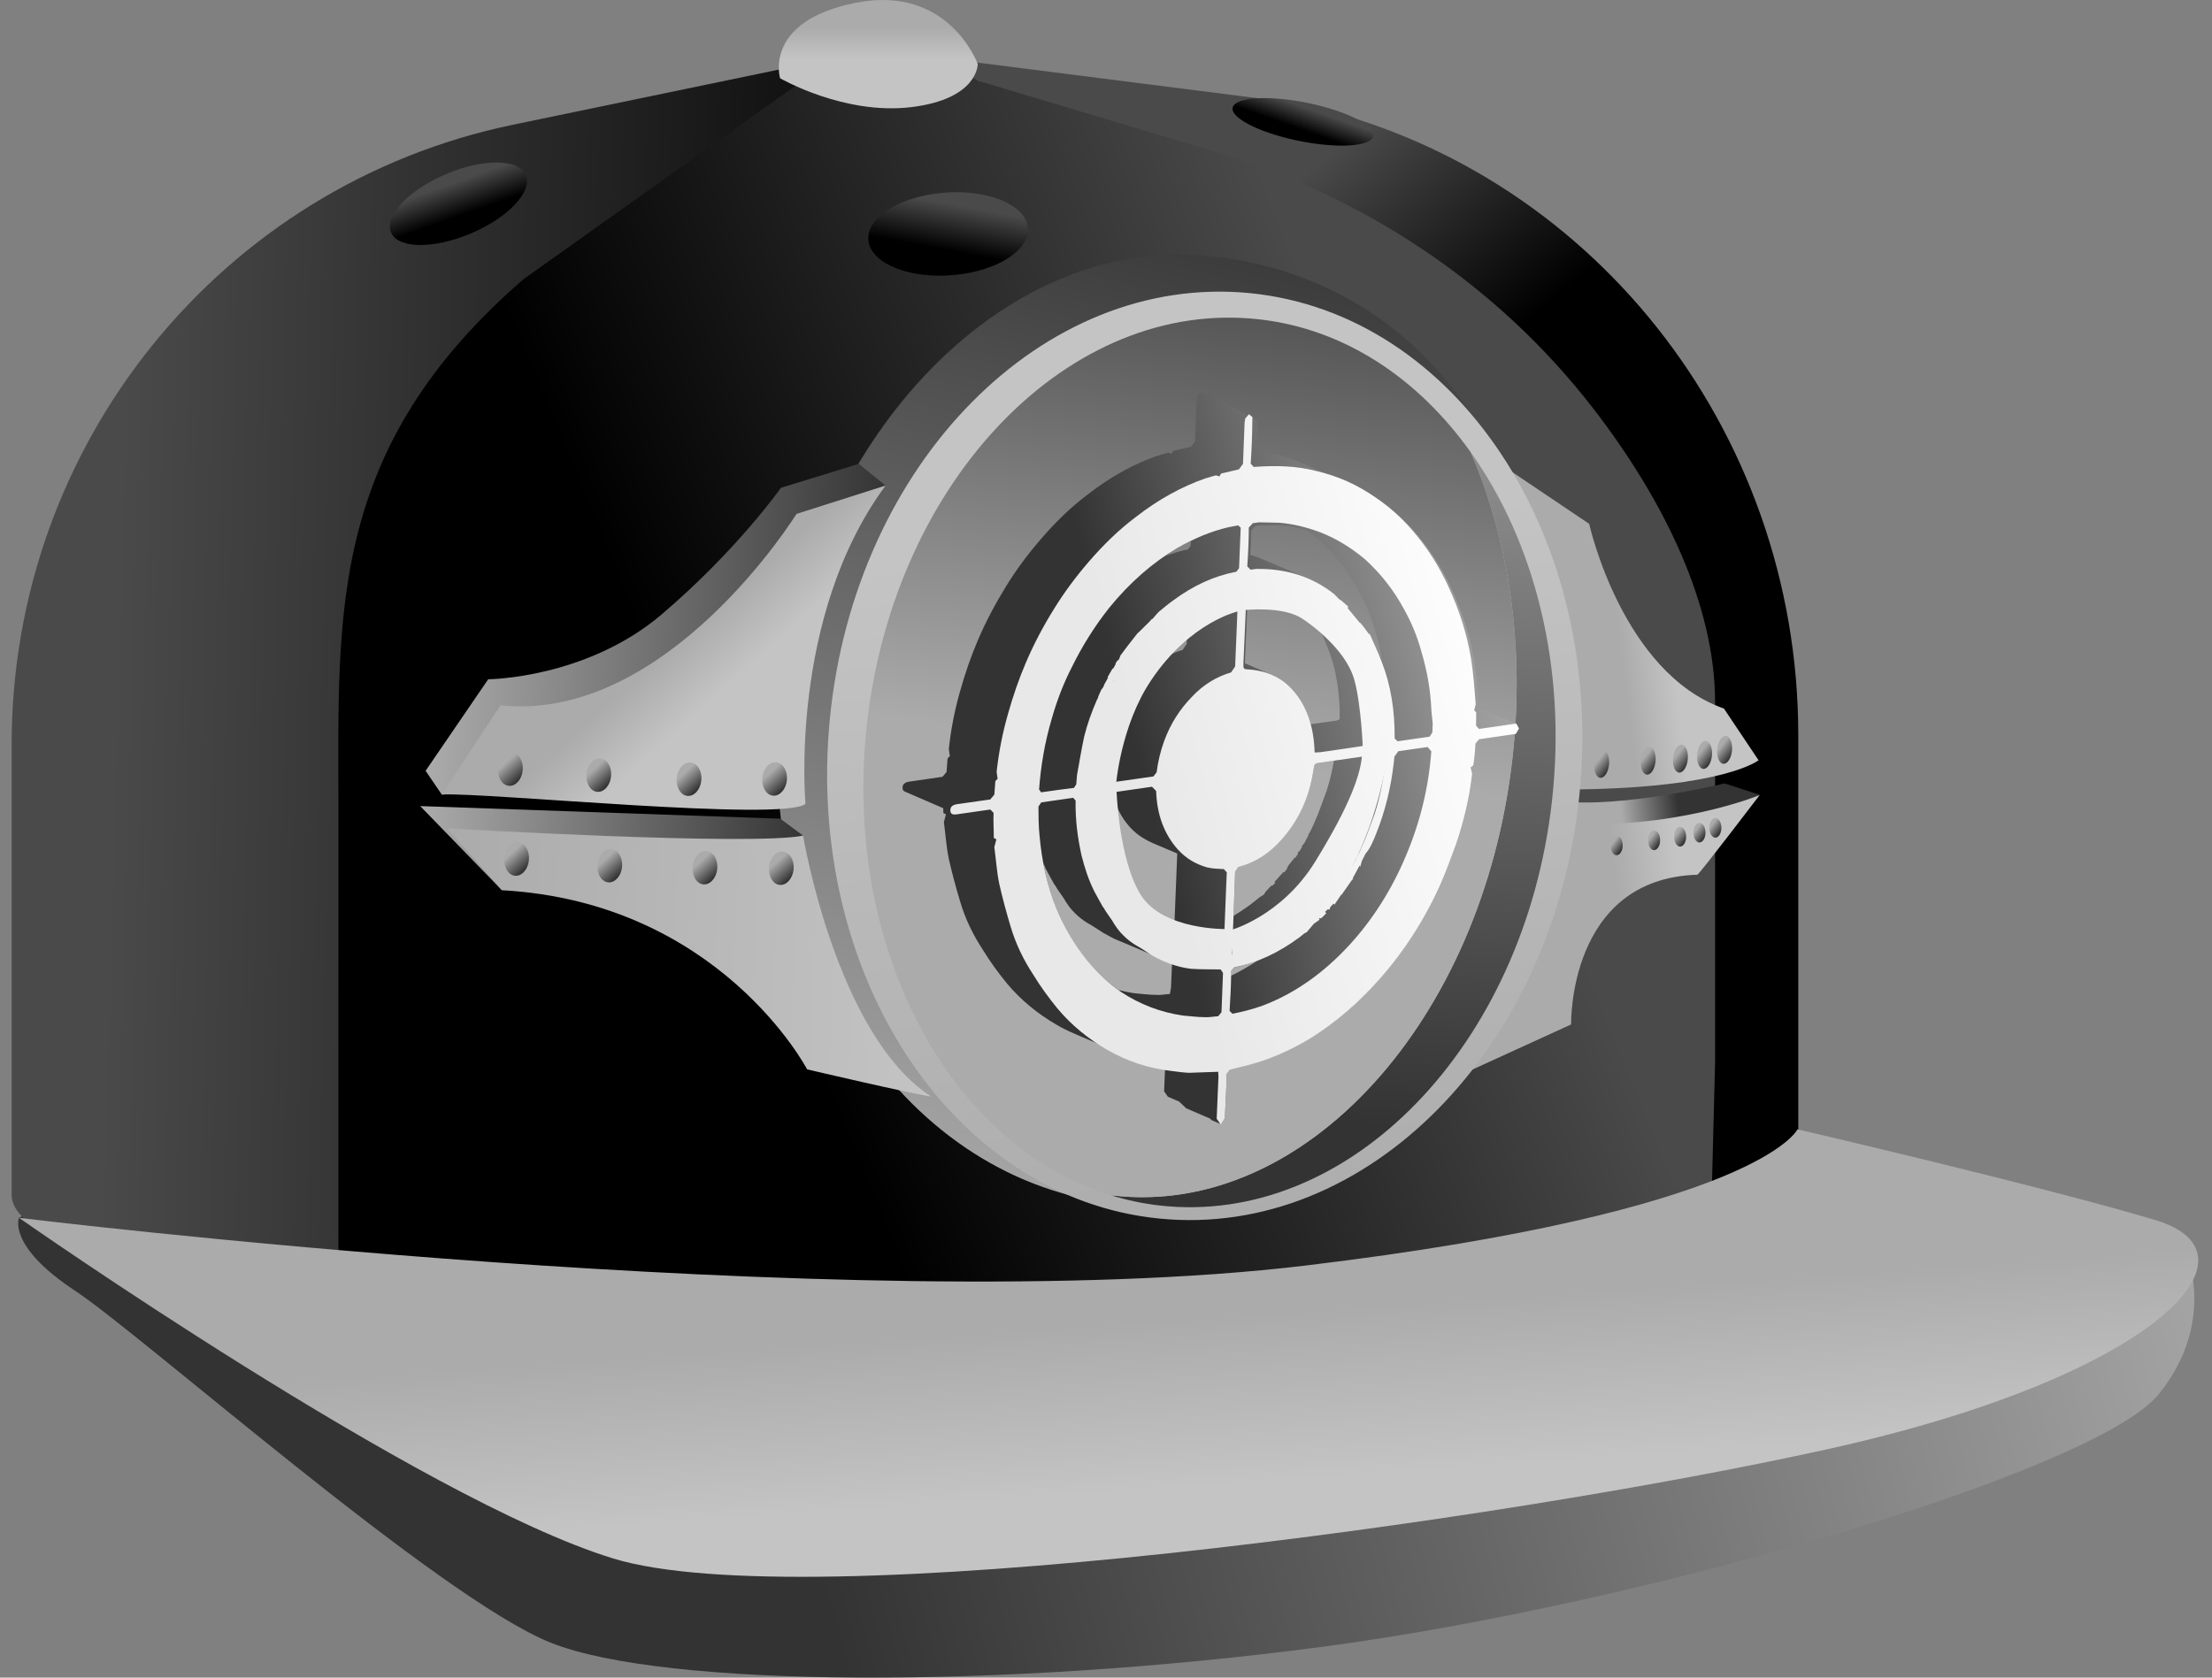 <svg width="87" height="66" viewBox="0 0 87 66" fill="none" xmlns="http://www.w3.org/2000/svg">
<rect x="0" y="0" width="87" height="66" fill="#808080" stroke="none"/>
<path d="M4.168 46.133L0.747 47.911C0.747 47.911 0.275 49.013 2.94 50.771C5.604 52.529 17.263 62.872 21.668 64.63C26.073 66.388 39.292 66.468 51.995 64.79C64.702 63.112 82.446 57.883 84.907 54.848C87.368 51.808 85.827 48.852 85.827 48.852L67.382 43.734L4.168 46.133Z" fill="url(#paint0_linear)"/>
<path d="M32.665 2.317L20.181 4.906C8.696 7.285 0.458 17.473 0.458 29.283V46.999C0.458 47.956 1.895 48.782 4.361 49.468C5.525 49.794 6.917 50.084 8.493 50.345L19.51 49.118V44.85V30.986C19.51 23.588 20.211 22.512 26.535 18.755L32.61 3.899C35.061 2.657 34.171 2.532 34.171 2.271C34.171 1.951 33.197 2.236 32.665 2.317Z" fill="url(#paint1_linear)"/>
<path d="M51 4.059L36.821 2.256C36.901 2.557 36.961 2.872 36.961 3.198C36.961 3.539 37.85 3.063 38.507 3.188L52.87 10.706C59.194 14.538 63.077 21.52 63.077 29.063V43.248V47.6V50.32C64.573 50.054 65.885 49.764 66.989 49.438C69.351 48.747 70.728 47.926 70.728 46.969V46.844V28.913C70.723 16.872 62.485 6.489 51 4.059Z" fill="url(#paint2_linear)"/>
<path d="M47.784 5.968L38.507 3.188C37.482 2.672 36.851 2.026 35.255 2.026C33.585 2.026 33.565 2.116 31.76 3.038L20.599 10.977C12.898 17.643 13.31 24.134 13.31 31.668V45.777V50.125L7.638 50.325C21.449 52.674 53.769 52.313 67.317 49.924V47.209L67.456 41.795V27.631C67.456 23.789 65.448 19.672 62.644 16.045C58.885 11.187 53.64 7.721 47.784 5.968Z" fill="url(#paint3_linear)"/>
<path d="M30.681 3.078C30.681 3.078 33.192 4.536 35.841 4.215C38.486 3.894 38.456 2.517 38.456 2.517C38.456 2.517 37.323 -0.613 33.664 0.108C30 0.834 30.681 3.078 30.681 3.078Z" fill="url(#paint4_linear)"/>
<path d="M20.683 6.89C20.952 7.536 19.988 8.563 18.521 9.184C17.054 9.805 15.652 9.79 15.379 9.144C15.11 8.498 16.075 7.471 17.541 6.85C19.008 6.224 20.415 6.244 20.683 6.89Z" fill="url(#paint5_linear)"/>
<path d="M48.524 4.145C48.245 4.515 49.24 5.106 50.746 5.467C52.252 5.828 53.699 5.813 53.973 5.442C54.251 5.071 53.257 4.48 51.75 4.12C50.249 3.764 48.802 3.774 48.524 4.145Z" fill="url(#paint6_linear)"/>
<path d="M40.41 9.224C40.212 10.13 38.655 10.856 36.93 10.846C35.205 10.836 33.972 10.09 34.171 9.183C34.37 8.277 35.926 7.551 37.651 7.561C39.371 7.571 40.609 8.317 40.41 9.224Z" fill="url(#paint7_linear)"/>
<path d="M0.747 47.911C0.747 47.911 33.49 51.933 51.348 49.789C69.206 47.645 70.697 44.43 70.697 44.43C70.697 44.43 80.312 46.664 84.777 48.001C89.242 49.339 84.777 54.167 71.841 57.022C58.905 59.882 31.655 63.633 24.103 61.309C16.546 58.985 0.747 47.911 0.747 47.911Z" fill="url(#paint8_linear)"/>
<path d="M58.462 38.76L64.14 33.776L67.754 32.299L69.211 31.272L67.834 30.821C67.834 30.821 63.712 31.823 61.346 31.512C58.98 31.202 59.183 35.84 59.183 35.84L58.462 38.76Z" fill="url(#paint9_linear)"/>
<path d="M69.211 31.277C69.211 31.277 65.845 32.69 61.122 32.399C56.399 32.109 57.697 42.176 57.697 42.176L61.794 40.303C61.794 40.303 61.664 34.568 66.76 34.413C66.825 34.408 69.211 31.277 69.211 31.277Z" fill="url(#paint10_linear)"/>
<path d="M59.089 18.31L62.504 20.609C62.504 20.609 63.797 26.469 67.804 27.876L69.166 29.91C69.166 29.91 67.834 30.987 62.012 31.057C56.19 31.127 59.089 18.31 59.089 18.31Z" fill="url(#paint11_linear)"/>
<path d="M60.953 30.676C59.969 40.728 52.397 48.201 44.035 47.375C35.677 46.543 29.701 37.718 30.686 27.666C31.67 17.613 39.237 9.189 47.589 10.075C57.398 11.122 61.937 20.623 60.953 30.676Z" fill="url(#paint12_linear)"/>
<path d="M62.126 31.202C61.142 41.254 53.744 48.747 45.601 47.941C37.457 47.135 31.655 38.324 32.64 28.272C33.624 18.219 41.022 10.726 49.165 11.533C57.309 12.344 63.111 21.149 62.126 31.202Z" fill="url(#paint13_linear)"/>
<path d="M57.836 17.779C59.332 21.2 59.983 25.397 59.486 29.825C58.318 40.187 51.283 47.896 43.781 47.034C43.751 47.029 43.726 47.024 43.696 47.024C44.313 47.215 44.944 47.35 45.6 47.425C53.038 48.276 59.949 41.164 61.037 31.537C61.639 26.248 60.351 21.305 57.836 17.779Z" fill="url(#paint14_linear)"/>
<path d="M59.486 29.824C59.988 25.397 59.332 21.2 57.835 17.779C55.772 14.889 52.889 12.945 49.538 12.565C42.1 11.713 35.19 18.825 34.101 28.452C33.111 37.232 37.307 45.071 43.701 47.024C43.731 47.029 43.756 47.034 43.786 47.034C51.288 47.896 58.318 40.187 59.486 29.824Z" fill="url(#paint15_linear)"/>
<path d="M20.4 34.167L19.738 35.023L16.527 31.713L30.691 32.209L31.586 32.875L30.482 34.372L20.4 34.167Z" fill="url(#paint16_linear)"/>
<path d="M31.586 32.875C31.586 32.875 32.893 40.743 36.627 43.142C35.826 43.027 31.745 42.071 31.745 42.071C31.745 42.071 28.314 35.499 19.743 35.023L17.581 32.589C17.576 32.589 29.587 33.29 31.586 32.875Z" fill="url(#paint17_linear)"/>
<path d="M59.656 28.482L59.631 28.487L59.621 28.467L59.596 28.472L59.586 28.452L59.561 28.457L59.551 28.437L59.526 28.442L59.516 28.422L59.492 28.427L59.482 28.407L59.457 28.412L59.447 28.392L59.422 28.397L59.412 28.377L59.387 28.382L59.377 28.362L59.352 28.367L59.342 28.347L59.318 28.352L59.308 28.332L59.283 28.337L59.273 28.317L59.248 28.322L59.238 28.302L59.213 28.307L59.203 28.287L59.178 28.292L59.168 28.272L59.144 28.277L59.134 28.257L59.109 28.262L59.099 28.242L59.074 28.247L59.064 28.227L59.039 28.232L59.029 28.212L59.004 28.217L58.994 28.197L58.97 28.202L58.96 28.182L58.935 28.187L58.925 28.167L58.9 28.172L58.89 28.152L58.865 28.157L58.855 28.137L58.83 28.142L58.82 28.122L58.796 28.127L58.786 28.107L58.761 28.112L58.751 28.091L58.726 28.097L58.716 28.076L58.691 28.081L58.681 28.061L58.656 28.067L58.646 28.047L58.622 28.052L58.612 28.031L58.587 28.037L58.577 28.016L58.552 28.021L58.542 28.001L58.517 28.006L58.507 27.986L58.482 27.991L58.472 27.971L58.447 27.976L58.438 27.956L58.413 27.961L58.403 27.941L58.378 27.946L58.368 27.926L58.343 27.931L58.333 27.911L58.308 27.916L58.298 27.896L58.273 27.901L58.264 27.881L58.239 27.886L58.229 27.866L58.204 27.871L58.194 27.851L58.169 27.856L58.159 27.841L58.164 27.811C58.119 27.205 58.075 26.599 57.98 26.003C57.816 25.011 57.513 24.105 57.125 23.253C56.737 22.382 56.245 21.625 55.678 20.969C55.241 20.463 54.769 20.043 54.261 19.697C53.854 19.407 53.421 19.171 52.979 18.986C52.969 18.981 52.954 18.976 52.944 18.971C52.934 18.966 52.919 18.961 52.909 18.956C52.899 18.951 52.884 18.946 52.874 18.941C52.864 18.936 52.849 18.931 52.84 18.926C52.83 18.921 52.815 18.916 52.805 18.911C52.79 18.906 52.78 18.901 52.765 18.896C52.75 18.891 52.74 18.886 52.73 18.881C52.715 18.876 52.705 18.871 52.695 18.866C52.681 18.86 52.67 18.855 52.656 18.851C52.641 18.846 52.631 18.84 52.621 18.835C52.606 18.831 52.596 18.826 52.586 18.82C52.571 18.816 52.561 18.81 52.551 18.805C52.536 18.8 52.526 18.795 52.516 18.79C52.502 18.785 52.492 18.78 52.482 18.775C52.467 18.77 52.457 18.765 52.447 18.76C52.432 18.755 52.422 18.75 52.412 18.745C52.397 18.74 52.387 18.735 52.377 18.73C52.362 18.725 52.352 18.72 52.342 18.715C52.328 18.71 52.318 18.705 52.308 18.7C52.293 18.695 52.283 18.69 52.273 18.685C52.258 18.68 52.248 18.675 52.238 18.67C52.223 18.665 52.213 18.66 52.198 18.655C52.183 18.65 52.173 18.645 52.163 18.64C52.148 18.635 52.139 18.63 52.129 18.625C52.114 18.62 52.104 18.615 52.094 18.61C52.079 18.605 52.069 18.6 52.059 18.595C52.044 18.59 52.034 18.585 52.024 18.58C52.009 18.575 51.999 18.57 51.989 18.565C51.974 18.56 51.965 18.555 51.955 18.55C51.94 18.545 51.93 18.54 51.92 18.535C51.905 18.53 51.895 18.525 51.885 18.52C51.87 18.515 51.86 18.51 51.85 18.505C51.835 18.5 51.825 18.495 51.815 18.49C51.8 18.485 51.791 18.48 51.776 18.475C51.761 18.47 51.751 18.465 51.741 18.46C51.726 18.455 51.716 18.45 51.706 18.445C51.691 18.44 51.681 18.435 51.671 18.43C51.656 18.425 51.646 18.42 51.636 18.415C51.621 18.41 51.612 18.405 51.602 18.4C51.587 18.395 51.577 18.39 51.567 18.385C51.552 18.38 51.542 18.375 51.532 18.37C51.522 18.365 51.507 18.36 51.497 18.355C51.035 18.129 50.553 17.954 50.05 17.839C49.842 17.784 49.633 17.744 49.424 17.719C49.439 17.403 49.459 17.087 49.464 16.772L49.469 16.602L49.305 16.476L49.3 16.481L49.27 16.456L49.265 16.461L49.235 16.436L49.23 16.441L49.2 16.416L49.195 16.421L49.166 16.396L49.16 16.401L49.131 16.376L49.126 16.381L49.096 16.356L49.091 16.361L49.061 16.336L49.056 16.341L49.026 16.316L49.021 16.321L48.992 16.296L48.986 16.301L48.957 16.276L48.952 16.281L48.922 16.256L48.917 16.261L48.887 16.236L48.882 16.241L48.852 16.216L48.634 16.081L48.604 16.056L48.599 16.061L48.569 16.036L48.564 16.041L48.534 16.016L48.519 16.031L48.489 16.006L48.484 16.011L48.455 15.986L48.45 15.991L48.42 15.966L48.415 15.97L48.385 15.945L48.38 15.95L48.35 15.925L48.345 15.931L48.315 15.905L48.31 15.91L48.281 15.885L48.276 15.89L48.246 15.865L48.241 15.87L48.211 15.845L48.186 15.875L48.156 15.85L48.151 15.855L48.121 15.83L48.117 15.835L48.087 15.81L48.082 15.815L48.052 15.79L48.047 15.795L48.017 15.77L48.012 15.775L47.982 15.75L47.977 15.755L47.947 15.73L47.943 15.735L47.913 15.71L47.908 15.715L47.878 15.69L47.873 15.695L47.843 15.67L47.838 15.675L47.808 15.65L47.803 15.655L47.773 15.63L47.769 15.635L47.739 15.61L47.734 15.615L47.704 15.59L47.699 15.595L47.669 15.57L47.664 15.575L47.634 15.55L47.629 15.555L47.599 15.53L47.594 15.535L47.565 15.51L47.56 15.515L47.53 15.49L47.525 15.495L47.495 15.47L47.44 15.53L47.41 15.505L47.406 15.51L47.376 15.485L47.371 15.49L47.341 15.465L47.336 15.47L47.306 15.445L47.301 15.45L47.271 15.425L47.266 15.43L47.236 15.405L47.092 15.575L47.068 15.725C47.048 16.256 47.023 16.807 47.003 17.358L46.844 17.573C46.605 17.628 46.381 17.683 46.143 17.739L46.073 17.854L45.939 17.809L45.526 17.929C44.587 18.255 43.667 18.765 42.797 19.442C42.136 19.937 41.519 20.533 40.938 21.21C40.44 21.786 39.978 22.402 39.565 23.073C39.153 23.744 38.785 24.43 38.467 25.172C38.188 25.823 37.959 26.489 37.761 27.195C37.547 27.941 37.398 28.703 37.318 29.474L37.358 29.744L37.268 29.84L37.229 30.37L37.069 30.561C36.627 30.626 36.205 30.686 35.762 30.751C35.593 30.776 35.504 30.851 35.498 30.977C35.493 31.067 35.528 31.117 35.588 31.142C35.598 31.152 35.613 31.152 35.623 31.157C35.633 31.167 35.648 31.167 35.658 31.172C35.668 31.182 35.682 31.182 35.692 31.187C35.702 31.197 35.717 31.197 35.727 31.202C35.737 31.212 35.752 31.212 35.762 31.217C35.772 31.227 35.787 31.227 35.797 31.232C35.807 31.242 35.822 31.242 35.832 31.247C35.842 31.257 35.856 31.257 35.866 31.262C35.876 31.272 35.891 31.272 35.901 31.277C35.911 31.287 35.926 31.287 35.936 31.292C35.946 31.302 35.961 31.302 35.971 31.307C35.981 31.317 35.996 31.317 36.006 31.322C36.016 31.332 36.031 31.332 36.04 31.337C36.05 31.347 36.065 31.347 36.075 31.352C36.085 31.362 36.1 31.362 36.11 31.367C36.12 31.377 36.135 31.377 36.145 31.382C36.155 31.392 36.17 31.392 36.18 31.397C36.19 31.407 36.205 31.407 36.214 31.412C36.224 31.422 36.239 31.422 36.249 31.427C36.259 31.437 36.274 31.437 36.284 31.442C36.294 31.452 36.309 31.452 36.319 31.457C36.329 31.467 36.344 31.467 36.354 31.472C36.364 31.482 36.379 31.482 36.388 31.487C36.398 31.497 36.413 31.497 36.423 31.503C36.433 31.512 36.448 31.512 36.458 31.517C36.468 31.527 36.483 31.527 36.493 31.532C36.503 31.543 36.518 31.543 36.528 31.547C36.538 31.558 36.553 31.558 36.562 31.563C36.572 31.573 36.587 31.573 36.597 31.578C36.607 31.588 36.622 31.588 36.632 31.593C36.642 31.603 36.657 31.603 36.667 31.608C36.677 31.618 36.692 31.618 36.702 31.623C36.712 31.633 36.727 31.633 36.736 31.638C36.746 31.648 36.761 31.648 36.771 31.653C36.781 31.663 36.796 31.663 36.806 31.668C36.816 31.678 36.831 31.678 36.841 31.683C36.851 31.693 36.866 31.693 36.876 31.698C36.886 31.708 36.901 31.708 36.91 31.713C36.92 31.723 36.935 31.723 36.945 31.728C36.955 31.738 36.97 31.738 36.98 31.743C36.99 31.753 37.005 31.753 37.015 31.758C37.025 31.768 37.04 31.768 37.05 31.773C37.06 31.783 37.075 31.783 37.084 31.788C37.089 31.793 37.094 31.793 37.099 31.798C37.099 31.863 37.104 31.923 37.104 31.988L37.204 32.038L37.124 32.344C37.189 32.82 37.219 33.321 37.318 33.791C37.447 34.362 37.596 34.913 37.761 35.459C37.969 36.171 38.283 36.797 38.651 37.358C38.934 37.823 39.257 38.264 39.595 38.68C40.162 39.361 40.833 39.897 41.559 40.318C41.763 40.438 41.972 40.543 42.185 40.633C42.195 40.638 42.205 40.643 42.215 40.648C42.23 40.653 42.24 40.658 42.25 40.663C42.265 40.668 42.275 40.673 42.285 40.678C42.3 40.683 42.31 40.688 42.32 40.693C42.334 40.698 42.344 40.703 42.354 40.708C42.369 40.713 42.379 40.718 42.389 40.724C42.404 40.728 42.414 40.733 42.424 40.739C42.439 40.743 42.449 40.748 42.459 40.754C42.474 40.758 42.484 40.764 42.494 40.769C42.504 40.773 42.519 40.779 42.528 40.784C42.543 40.789 42.553 40.794 42.568 40.799C42.583 40.804 42.593 40.809 42.603 40.814C42.618 40.819 42.628 40.824 42.638 40.829C42.653 40.834 42.663 40.839 42.673 40.844C42.688 40.849 42.697 40.854 42.707 40.859C42.722 40.864 42.732 40.869 42.742 40.874C42.757 40.879 42.767 40.884 42.777 40.889C42.792 40.894 42.802 40.899 42.812 40.904C42.827 40.909 42.837 40.914 42.847 40.919C42.861 40.924 42.871 40.929 42.881 40.934C42.896 40.939 42.906 40.944 42.916 40.949C42.926 40.954 42.941 40.959 42.951 40.964C42.966 40.969 42.976 40.974 42.991 40.979C43.006 40.984 43.016 40.989 43.026 40.994C43.041 40.999 43.05 41.004 43.06 41.009C43.075 41.014 43.085 41.019 43.095 41.024C43.11 41.029 43.12 41.034 43.135 41.039C43.15 41.044 43.16 41.049 43.17 41.054C43.185 41.059 43.195 41.064 43.205 41.069C43.219 41.074 43.229 41.079 43.239 41.084C43.254 41.089 43.264 41.094 43.274 41.099C43.289 41.104 43.299 41.109 43.309 41.114C43.324 41.119 43.334 41.124 43.344 41.129C43.359 41.134 43.369 41.139 43.379 41.144C43.389 41.149 43.403 41.154 43.413 41.159C43.428 41.164 43.438 41.169 43.453 41.174C43.468 41.179 43.478 41.184 43.493 41.189C43.508 41.194 43.518 41.199 43.528 41.204C43.543 41.209 43.553 41.214 43.562 41.219C43.577 41.224 43.587 41.229 43.597 41.234C43.612 41.239 43.622 41.244 43.632 41.249C43.647 41.254 43.657 41.259 43.667 41.264C43.682 41.269 43.692 41.274 43.702 41.279C43.717 41.284 43.727 41.289 43.736 41.294C43.751 41.3 43.761 41.304 43.771 41.309C43.786 41.315 43.796 41.319 43.806 41.325C43.816 41.33 43.831 41.334 43.841 41.34C43.856 41.344 43.866 41.349 43.881 41.355C43.896 41.36 43.906 41.365 43.916 41.37C43.925 41.375 43.935 41.38 43.945 41.385C44.542 41.655 45.173 41.83 45.83 41.916C45.825 42.021 45.82 42.126 45.815 42.231C45.805 42.467 45.795 42.697 45.785 42.932L45.944 43.163L45.954 43.143L45.979 43.178L45.989 43.158L46.014 43.193L46.023 43.173L46.048 43.208L46.058 43.188L46.083 43.223L46.093 43.203L46.118 43.238L46.128 43.218L46.153 43.253L46.163 43.233L46.188 43.268L46.197 43.248L46.222 43.283L46.232 43.263L46.257 43.298L46.267 43.278L46.292 43.313L46.302 43.293L46.327 43.328L46.337 43.308L46.361 43.343L46.371 43.323L46.396 43.358L46.63 43.578L46.655 43.614L46.665 43.593L46.69 43.629L46.7 43.608L46.724 43.644L46.734 43.623L46.759 43.659L46.769 43.639L46.794 43.674L46.804 43.654L46.829 43.689L46.839 43.669L46.864 43.704L46.874 43.684L46.898 43.719L46.908 43.699L46.933 43.734L46.943 43.714L46.968 43.749L46.978 43.729L47.003 43.764L47.013 43.744L47.038 43.779L47.048 43.759L47.072 43.794L47.082 43.774L47.107 43.809L47.117 43.789L47.142 43.824L47.152 43.804L47.177 43.839L47.187 43.819L47.212 43.854L47.222 43.834L47.246 43.869L47.256 43.849L47.281 43.884L47.291 43.864L47.316 43.899L47.326 43.879L47.351 43.914L47.361 43.894L47.386 43.929L47.396 43.909L47.42 43.944L47.43 43.924L47.455 43.959L47.465 43.939L47.49 43.974L47.5 43.954L47.525 43.989L47.535 43.969L47.56 44.004L47.57 43.984L47.659 44.079L47.669 44.059L47.694 44.094L47.709 44.079L47.734 44.114L47.744 44.094L47.769 44.129L47.778 44.109L47.803 44.144L47.813 44.124L47.838 44.159L47.848 44.139L47.873 44.174L47.883 44.154L47.908 44.19L47.918 44.169L47.943 44.205L47.952 44.184L47.977 44.219L47.987 44.2L48.012 44.235L48.176 43.979L48.181 43.854C48.201 43.323 48.241 42.767 48.246 42.241L48.37 42.076C48.728 41.981 49.101 41.906 49.464 41.79C50.2 41.56 50.92 41.224 51.631 40.784C52.392 40.293 53.128 39.702 53.814 38.99C54.958 37.813 55.907 36.431 56.633 34.828C56.871 34.287 57.065 33.751 57.274 33.195C57.583 32.284 57.801 31.367 57.906 30.426L57.846 30.18L57.95 30.1C57.995 29.82 58.025 29.539 58.035 29.244L58.179 29.073C58.602 29.013 59.044 28.948 59.487 28.883L59.621 28.863L59.745 28.652L59.656 28.482ZM46.312 21.555C46.486 21.455 46.66 21.365 46.839 21.28C46.834 21.345 46.834 21.41 46.829 21.475L46.724 21.615C46.421 21.675 46.123 21.766 45.825 21.876C45.989 21.766 46.148 21.655 46.312 21.555ZM43.269 28.052L43.329 27.811L43.364 27.741H43.379L43.582 27.33L43.548 27.335L43.677 27.04L43.692 27.06L43.761 26.945L43.801 26.769L43.836 26.724L43.995 26.489H43.98L44.09 26.323L44.104 26.343L44.249 26.088L44.323 25.973L44.358 25.928L44.482 25.742H44.497L44.641 25.512L44.676 25.487C44.905 25.222 45.119 24.981 45.347 24.736L45.506 24.585L45.526 24.56L45.685 24.43C46.028 24.125 46.376 23.864 46.739 23.639C46.715 24.205 46.695 24.771 46.675 25.332L46.516 25.567C45.954 25.733 45.432 26.038 44.974 26.529C44.497 27.02 44.139 27.576 43.891 28.247C43.742 28.648 43.637 29.083 43.587 29.494L43.463 29.659C43.239 29.689 43.016 29.724 42.792 29.754C42.901 29.178 43.055 28.607 43.269 28.052ZM42.752 31.312C43.08 31.267 43.398 31.217 43.727 31.172C43.866 31.693 44.094 32.154 44.438 32.539C44.606 32.72 44.785 32.87 44.984 32.985C45.089 33.05 45.198 33.105 45.307 33.155C45.322 33.16 45.332 33.165 45.342 33.17C45.357 33.175 45.367 33.18 45.377 33.185C45.392 33.19 45.402 33.195 45.412 33.2C45.427 33.205 45.437 33.21 45.447 33.215C45.462 33.22 45.472 33.225 45.481 33.23C45.496 33.236 45.506 33.24 45.516 33.245C45.531 33.251 45.541 33.255 45.556 33.261C45.571 33.266 45.581 33.27 45.591 33.276C45.606 33.281 45.616 33.286 45.631 33.291C45.646 33.296 45.656 33.301 45.666 33.306C45.68 33.311 45.69 33.316 45.7 33.321C45.715 33.326 45.725 33.331 45.735 33.336C45.75 33.341 45.76 33.346 45.77 33.351C45.785 33.356 45.795 33.361 45.805 33.366C45.82 33.371 45.83 33.376 45.84 33.381C45.854 33.386 45.864 33.391 45.874 33.396C45.889 33.401 45.899 33.406 45.909 33.411C45.924 33.416 45.934 33.421 45.944 33.426C45.959 33.431 45.969 33.436 45.979 33.441C45.994 33.446 46.004 33.451 46.014 33.456C46.028 33.461 46.038 33.466 46.053 33.471C46.068 33.476 46.078 33.481 46.088 33.486C46.103 33.491 46.113 33.496 46.123 33.501C46.138 33.506 46.148 33.511 46.158 33.516C46.173 33.521 46.182 33.526 46.193 33.531C46.207 33.536 46.217 33.541 46.227 33.546C46.242 33.551 46.252 33.556 46.262 33.561C46.277 33.566 46.287 33.571 46.297 33.576C46.297 33.576 46.297 33.576 46.302 33.576L46.287 33.957C46.252 34.828 46.217 35.72 46.182 36.591L46.038 36.802C45.581 36.842 45.139 36.807 44.711 36.712L44.537 36.566L44.592 36.496L44.547 36.486L44.552 36.476L44.507 36.466L44.512 36.456L44.467 36.446L44.472 36.436L44.428 36.426L44.432 36.416L44.388 36.406L44.393 36.396L44.368 36.391L44.119 36.105L43.846 35.745V35.725L43.687 35.494L43.572 35.344L43.493 35.209C43.145 34.583 42.901 33.902 42.747 33.165C42.618 32.614 42.573 32.028 42.563 31.442L42.752 31.312ZM46.014 39.106C45.844 39.111 45.656 39.156 45.472 39.141C45.183 39.141 44.9 39.096 44.611 39.076C44.403 39.046 44.199 39.001 43.995 38.95C43.557 38.635 43.15 38.264 42.792 37.823C42.295 37.217 41.882 36.541 41.554 35.765C41.32 35.194 41.151 34.583 41.032 33.947C41.067 34.027 41.097 34.112 41.136 34.192C41.246 34.407 41.355 34.583 41.469 34.798L41.504 34.838L41.584 34.974L41.837 35.339C41.962 35.554 42.106 35.765 42.285 35.93C42.429 36.08 42.593 36.201 42.762 36.306C42.861 36.361 42.951 36.416 43.045 36.476C43.065 36.486 43.08 36.496 43.1 36.511C43.195 36.576 43.294 36.636 43.394 36.702C43.423 36.717 43.453 36.731 43.483 36.747C43.592 36.812 43.707 36.872 43.821 36.932C43.831 36.937 43.846 36.942 43.861 36.947C43.871 36.952 43.886 36.957 43.896 36.962C43.906 36.967 43.92 36.972 43.93 36.977C43.94 36.982 43.955 36.987 43.965 36.992C43.975 36.997 43.99 37.002 44 37.007C44.01 37.012 44.025 37.017 44.035 37.022C44.045 37.027 44.06 37.032 44.07 37.037C44.08 37.042 44.094 37.047 44.109 37.052C44.119 37.057 44.134 37.062 44.144 37.067C44.154 37.072 44.169 37.077 44.179 37.082C44.189 37.087 44.204 37.092 44.214 37.097C44.224 37.102 44.239 37.107 44.249 37.112C44.258 37.117 44.273 37.122 44.288 37.127C44.298 37.132 44.313 37.137 44.323 37.142C44.333 37.147 44.348 37.152 44.358 37.157C44.368 37.162 44.383 37.167 44.393 37.172C44.403 37.177 44.418 37.182 44.428 37.187C44.438 37.192 44.452 37.197 44.462 37.202C44.472 37.207 44.487 37.212 44.497 37.217C44.507 37.222 44.522 37.227 44.532 37.232C44.542 37.237 44.557 37.242 44.572 37.247C44.582 37.252 44.597 37.257 44.606 37.263C44.617 37.267 44.631 37.273 44.641 37.278C44.651 37.282 44.666 37.288 44.676 37.292C44.686 37.297 44.701 37.303 44.711 37.307C44.721 37.312 44.736 37.318 44.751 37.323C44.761 37.328 44.776 37.333 44.785 37.338C44.795 37.343 44.81 37.348 44.82 37.353C44.83 37.358 44.845 37.363 44.855 37.368C44.865 37.373 44.88 37.378 44.89 37.383C44.9 37.388 44.915 37.393 44.925 37.398C44.935 37.403 44.95 37.408 44.959 37.413C44.969 37.418 44.984 37.423 44.994 37.428C45.004 37.433 45.019 37.438 45.029 37.443C45.039 37.448 45.054 37.453 45.064 37.458C45.074 37.463 45.089 37.468 45.099 37.473C45.109 37.478 45.124 37.483 45.133 37.488C45.144 37.493 45.158 37.498 45.173 37.503C45.183 37.508 45.198 37.513 45.208 37.518C45.218 37.523 45.233 37.528 45.243 37.533C45.253 37.538 45.268 37.543 45.278 37.548C45.288 37.553 45.303 37.558 45.312 37.563C45.322 37.568 45.337 37.573 45.347 37.578C45.357 37.583 45.372 37.588 45.382 37.593C45.392 37.598 45.407 37.603 45.417 37.608C45.427 37.613 45.442 37.618 45.452 37.623C45.462 37.628 45.477 37.633 45.486 37.638C45.496 37.643 45.511 37.648 45.526 37.653C45.71 37.743 45.904 37.818 46.098 37.879C46.083 38.204 46.073 38.525 46.058 38.845L46.014 39.106ZM46.55 32.89C46.506 32.895 46.456 32.895 46.411 32.9C46.004 32.354 45.775 31.598 45.8 30.706C45.859 28.768 47.162 27.03 48.693 26.809C48.703 26.809 48.713 26.804 48.723 26.804C48.773 26.799 48.818 26.794 48.867 26.794C49.275 27.34 49.509 28.102 49.474 28.988C49.394 30.942 48.097 32.644 46.55 32.89ZM48.415 38.389C48.415 38.324 48.42 38.264 48.425 38.204L48.549 38.059C48.862 37.999 49.17 37.899 49.474 37.783C49.131 38.014 48.778 38.214 48.415 38.389ZM52.178 31.112C52.064 31.442 51.935 31.758 51.82 32.074C51.711 32.324 51.617 32.569 51.487 32.795H51.472L51.453 32.88L51.308 33.155L51.199 33.296L51.214 33.316L51.105 33.501L51.09 33.481L51.035 33.571L51.05 33.591L50.94 33.756V33.736H50.925L50.657 34.072L50.617 34.182L50.513 34.322L50.478 34.307L50.125 34.698L50.155 34.738L50.05 34.838L50.001 34.843L49.752 35.109H49.767L49.697 35.204L49.558 35.289L49.21 35.565C48.982 35.735 48.748 35.89 48.514 36.035C48.534 35.454 48.554 34.873 48.579 34.292L48.703 34.107C49.439 33.917 50.06 33.491 50.612 32.78C51.179 32.063 51.517 31.237 51.656 30.31C51.701 30.03 51.701 30.03 51.92 30C52.104 29.975 52.283 29.95 52.467 29.92C52.397 30.32 52.303 30.721 52.178 31.112ZM52.556 28.352L52.337 28.382C52.079 28.417 51.815 28.457 51.552 28.492C51.522 28.387 51.492 28.282 51.457 28.177C51.244 27.596 50.925 27.155 50.498 26.814C50.398 26.739 50.294 26.679 50.185 26.624C50.16 26.609 50.135 26.599 50.11 26.584C50.1 26.579 50.085 26.574 50.075 26.569C50.065 26.564 50.05 26.559 50.041 26.554C50.031 26.549 50.016 26.544 50.006 26.539C49.996 26.534 49.981 26.529 49.971 26.524C49.961 26.519 49.946 26.514 49.931 26.509C49.921 26.504 49.906 26.499 49.896 26.494C49.886 26.489 49.871 26.484 49.861 26.479C49.852 26.474 49.837 26.469 49.827 26.464C49.817 26.459 49.802 26.454 49.792 26.449C49.782 26.444 49.767 26.439 49.757 26.434C49.747 26.429 49.732 26.424 49.722 26.419C49.712 26.414 49.697 26.409 49.683 26.404C49.673 26.399 49.658 26.394 49.648 26.389C49.638 26.384 49.623 26.379 49.613 26.374C49.603 26.369 49.588 26.364 49.578 26.358C49.568 26.354 49.553 26.349 49.543 26.343C49.533 26.338 49.519 26.334 49.509 26.328C49.499 26.323 49.484 26.319 49.469 26.314C49.459 26.308 49.444 26.303 49.434 26.298C49.424 26.293 49.409 26.288 49.399 26.283C49.389 26.278 49.374 26.273 49.364 26.268C49.354 26.263 49.34 26.258 49.33 26.253C49.32 26.248 49.305 26.243 49.295 26.238C49.285 26.233 49.27 26.228 49.26 26.223C49.25 26.218 49.235 26.213 49.225 26.208C49.215 26.203 49.2 26.198 49.19 26.193C49.18 26.188 49.166 26.183 49.156 26.178C49.146 26.173 49.131 26.168 49.121 26.163C49.111 26.158 49.096 26.153 49.086 26.148C49.076 26.143 49.061 26.138 49.046 26.133C49.036 26.128 49.021 26.123 49.011 26.118C49.002 26.113 48.986 26.108 48.977 26.103C48.972 26.098 48.967 26.098 48.962 26.093C49.002 25.081 49.061 24.049 49.081 23.043L49.205 22.878C49.628 22.848 50.041 22.863 50.438 22.938C50.458 22.953 50.478 22.963 50.493 22.978L50.513 22.983C50.518 22.988 50.528 22.993 50.533 22.998L50.553 23.003C50.558 23.008 50.568 23.013 50.572 23.018L50.587 23.023L51.244 23.764L51.487 24.024L51.552 24.12L51.567 24.1L51.592 24.135L51.597 24.13L51.795 24.42V24.44C51.965 24.881 52.148 25.297 52.318 25.738C52.546 26.379 52.651 27.105 52.69 27.836V28.302L52.556 28.352ZM53.864 24.926L53.844 24.951L53.839 24.946C53.834 24.931 53.829 24.921 53.824 24.911L53.819 24.916L53.605 24.625L53.476 24.475V24.495L53.411 24.42L52.994 23.909L53.029 23.864L52.72 23.594V23.609L52.685 23.579V23.584L52.626 23.529L52.482 23.378C52.144 23.108 51.786 22.902 51.408 22.742C51.393 22.737 51.383 22.732 51.373 22.727C51.358 22.722 51.348 22.717 51.338 22.712C51.323 22.707 51.313 22.702 51.303 22.697C51.288 22.692 51.279 22.687 51.269 22.682C51.254 22.677 51.244 22.672 51.234 22.667C51.219 22.662 51.209 22.657 51.199 22.652C51.184 22.647 51.174 22.642 51.164 22.637C51.149 22.632 51.139 22.627 51.129 22.622C51.114 22.617 51.105 22.612 51.094 22.607C51.08 22.602 51.07 22.597 51.06 22.592C51.045 22.587 51.035 22.582 51.025 22.577C51.01 22.572 51 22.567 50.985 22.562C50.97 22.557 50.96 22.552 50.95 22.547C50.935 22.542 50.925 22.537 50.916 22.532C50.901 22.527 50.891 22.522 50.876 22.517C50.861 22.512 50.851 22.507 50.841 22.502C50.826 22.497 50.816 22.492 50.806 22.487C50.791 22.482 50.781 22.477 50.771 22.472C50.756 22.467 50.746 22.462 50.737 22.457C50.722 22.452 50.712 22.447 50.702 22.442C50.687 22.437 50.677 22.432 50.667 22.427C50.652 22.422 50.642 22.417 50.632 22.412C50.617 22.407 50.607 22.402 50.597 22.397C50.582 22.392 50.572 22.387 50.562 22.382C50.548 22.377 50.538 22.372 50.523 22.367C50.508 22.362 50.498 22.357 50.488 22.352C50.473 22.347 50.463 22.342 50.453 22.337C50.438 22.332 50.428 22.326 50.418 22.322C50.404 22.317 50.394 22.311 50.384 22.306C50.369 22.302 50.359 22.297 50.349 22.291C50.334 22.287 50.324 22.282 50.314 22.276C50.299 22.271 50.289 22.266 50.279 22.261C50.264 22.256 50.254 22.251 50.244 22.246C50.229 22.241 50.219 22.236 50.21 22.231C50.195 22.226 50.185 22.221 50.175 22.216C50.16 22.211 50.15 22.206 50.14 22.201C50.125 22.196 50.115 22.191 50.1 22.186C50.085 22.181 50.075 22.176 50.065 22.171C50.05 22.166 50.041 22.161 50.031 22.156C50.016 22.151 50.006 22.146 49.996 22.141C49.981 22.136 49.971 22.131 49.961 22.126C49.946 22.121 49.936 22.116 49.921 22.111C49.906 22.106 49.896 22.101 49.886 22.096C49.871 22.091 49.861 22.086 49.852 22.081C49.837 22.076 49.827 22.071 49.817 22.066C49.802 22.061 49.792 22.056 49.782 22.051C49.767 22.046 49.757 22.041 49.747 22.036C49.732 22.031 49.722 22.026 49.712 22.021C49.697 22.016 49.688 22.011 49.678 22.006C49.663 22.001 49.653 21.996 49.638 21.991C49.489 21.926 49.33 21.871 49.175 21.826C49.19 21.505 49.21 21.185 49.215 20.864L49.374 20.694L49.613 20.659C49.867 20.664 50.135 20.669 50.408 20.674C50.732 20.699 51.05 20.759 51.363 20.844C51.537 20.964 51.711 21.094 51.88 21.235C52.482 21.781 52.999 22.427 53.421 23.208C53.705 23.714 53.938 24.275 54.097 24.861C54.202 25.212 54.286 25.567 54.351 25.933C54.132 25.527 54.003 25.242 53.864 24.926Z" fill="url(#paint18_linear)"/>
<path d="M47.913 39.982C47.744 39.987 47.555 40.032 47.371 40.017C47.083 40.017 46.799 39.972 46.511 39.952C45.636 39.822 44.841 39.516 44.1 39.031C43.623 38.7 43.185 38.294 42.797 37.824C42.3 37.217 41.887 36.541 41.559 35.765C41.191 34.868 40.973 33.887 40.883 32.845C40.848 32.489 40.843 32.114 40.843 31.733L40.953 31.568C41.375 31.508 41.783 31.447 42.211 31.387L42.305 31.497C42.29 32.259 42.385 32.965 42.539 33.661C42.668 34.172 42.822 34.633 43.041 35.069C43.15 35.284 43.26 35.459 43.374 35.675L43.409 35.715L43.488 35.85L43.742 36.216C43.866 36.431 44.01 36.641 44.189 36.807C44.334 36.957 44.498 37.077 44.667 37.182C44.88 37.298 45.079 37.438 45.293 37.578C45.77 37.849 46.287 38.049 46.844 38.114C47.232 38.144 47.62 38.129 48.008 38.139L48.102 38.274C48.082 38.785 48.062 39.316 48.042 39.822L47.913 39.982ZM47.988 37.738C47.277 37.798 46.586 37.708 45.954 37.418C45.671 37.288 45.407 37.137 45.144 36.962L45.109 36.947L44.96 36.862L44.875 36.852L44.791 36.802L44.577 36.621L44.632 36.551L44.498 36.526L44.463 36.511L44.174 36.171L43.901 35.81V35.79L43.742 35.56L43.627 35.409L43.548 35.274C43.2 34.648 42.956 33.967 42.802 33.23C42.673 32.68 42.628 32.094 42.618 31.508L42.742 31.322C43.608 31.197 44.458 31.077 45.308 30.952L45.472 31.117C45.502 32.063 45.795 32.825 46.327 33.421C46.65 33.776 47.033 33.997 47.466 34.122C47.684 34.177 47.918 34.182 48.137 34.192L48.251 34.322L48.226 34.893C48.191 35.765 48.157 36.657 48.122 37.528L47.988 37.738ZM48.579 37.653L48.45 37.523C48.51 36.461 48.535 35.379 48.579 34.297L48.703 34.112C49.439 33.922 50.061 33.496 50.613 32.785C51.179 32.069 51.517 31.242 51.657 30.316C51.701 30.035 51.701 30.035 51.92 30.005C52.736 29.89 53.551 29.77 54.366 29.654L54.495 29.825C54.431 30.551 54.302 31.287 54.073 31.998C53.959 32.329 53.829 32.645 53.715 32.96C53.605 33.211 53.511 33.456 53.382 33.681H53.367L53.347 33.767L53.203 34.042L53.093 34.182L53.108 34.202L52.999 34.388L52.984 34.367L52.929 34.458L52.944 34.478L52.835 34.643V34.623H52.82L52.552 34.959L52.512 35.069L52.402 35.209L52.368 35.194L52.015 35.585L52.044 35.625L51.94 35.725L51.89 35.73L51.642 35.995H51.657L51.587 36.09L51.448 36.176L51.1 36.456C50.543 36.872 49.956 37.233 49.34 37.448C49.091 37.513 48.838 37.573 48.579 37.653ZM53.501 34.097L53.561 33.877L53.71 33.581C53.904 33.361 54.018 33.07 54.133 32.78C54.49 31.883 54.714 30.947 54.819 30L54.843 29.765L54.998 29.554C55.37 29.499 55.763 29.444 56.151 29.389L56.295 29.559C56.191 30.967 55.863 32.324 55.306 33.646C54.744 34.994 53.988 36.181 53.074 37.177C52.049 38.294 50.901 39.096 49.653 39.566C49.26 39.707 48.868 39.807 48.475 39.882L48.361 39.772C48.395 39.261 48.42 38.73 48.425 38.199L48.549 38.054C49.434 37.884 50.279 37.488 51.095 36.887L51.289 36.732L51.324 36.707L51.393 36.676L51.676 36.341L51.905 36.181L51.87 36.141L51.905 36.115L51.92 36.136L51.99 36.105L52.164 35.93L52.114 35.875L52.218 35.775L52.288 35.785L52.328 35.675L52.452 35.55L52.487 35.59L52.74 35.214L52.775 35.189L53.153 34.648L53.223 34.573L53.198 34.563L53.471 34.057L53.501 34.097ZM44.115 26.349L44.259 26.093L44.334 25.978L44.368 25.933L44.492 25.747H44.508L44.652 25.517L44.686 25.492C44.915 25.227 45.129 24.986 45.358 24.741L45.517 24.59L45.537 24.566L45.696 24.435C46.625 23.604 47.625 23.083 48.699 22.888L48.703 23.138C48.664 24.18 48.624 25.197 48.579 26.218L48.42 26.454C47.858 26.619 47.336 26.925 46.879 27.415C46.402 27.906 46.044 28.462 45.795 29.133C45.646 29.534 45.542 29.97 45.492 30.381L45.368 30.546C44.517 30.666 43.667 30.791 42.817 30.912L42.648 30.916L42.703 30.34C42.802 29.564 42.986 28.803 43.265 28.067L43.324 27.826L43.359 27.756H43.374L43.578 27.345L43.543 27.35L43.672 27.055L43.687 27.075L43.757 26.96L43.797 26.784L43.831 26.739L43.99 26.504H43.975L44.085 26.339L44.115 26.349ZM51.925 29.594L51.706 29.604C51.691 29.078 51.612 28.628 51.458 28.182C51.244 27.601 50.926 27.16 50.498 26.819C50.086 26.519 49.618 26.374 49.131 26.339C48.897 26.328 48.897 26.328 48.907 26.053C48.947 25.036 49.007 23.989 49.032 22.973L49.156 22.807C49.698 22.772 50.22 22.802 50.722 22.943C51.324 23.108 51.851 23.393 52.343 23.784L52.407 23.794L53.089 24.561L53.332 24.821L53.397 24.916L53.417 24.891L53.64 25.217V25.237C53.809 25.677 53.993 26.093 54.162 26.534C54.391 27.175 54.495 27.901 54.535 28.633V29.098L54.461 29.214L54.242 29.244C53.471 29.374 52.686 29.484 51.925 29.594ZM40.948 31.172L40.868 31.057C40.938 30.12 41.092 29.209 41.365 28.282C41.564 27.576 41.828 26.884 42.156 26.248C42.578 25.387 43.066 24.621 43.633 23.904C44.433 22.923 45.323 22.141 46.312 21.555C46.953 21.19 47.62 20.904 48.306 20.744L48.699 20.669L48.798 20.759C48.778 21.29 48.758 21.821 48.733 22.352L48.629 22.492C47.759 22.657 46.934 23.033 46.133 23.629C45.944 23.764 45.765 23.914 45.576 24.07L45.487 24.165L45.343 24.335L45.258 24.39V24.41L44.781 24.881L44.746 24.906L44.353 25.407L44.105 25.738L44.07 25.783L44.03 25.893L43.995 25.963L43.975 25.988L43.961 25.968L43.871 26.108L43.886 26.128L43.866 26.153L43.777 26.314L43.762 26.294L43.563 26.639L43.578 26.659L43.543 26.729L43.414 26.96H43.429L43.339 27.12V27.08L43.19 27.415V27.456L43.17 27.48L43.135 27.551C42.931 28.021 42.762 28.492 42.638 28.993C42.534 29.494 42.449 29.99 42.36 30.491L42.33 30.856L42.24 30.997C41.818 31.047 41.39 31.107 40.948 31.172ZM49.186 22.412L49.056 22.282C49.091 21.771 49.116 21.26 49.116 20.754L49.275 20.584L49.514 20.549C49.767 20.553 50.036 20.558 50.309 20.564C50.866 20.609 51.398 20.744 51.935 20.944C52.566 21.19 53.143 21.55 53.685 22.001C54.287 22.547 54.804 23.193 55.226 23.974C55.51 24.48 55.743 25.041 55.902 25.627C56.126 26.374 56.265 27.135 56.3 27.976L56.35 28.457L56.335 28.818L56.226 28.983C55.803 29.043 55.375 29.103 54.968 29.163L54.853 29.053C54.863 27.956 54.699 26.945 54.346 26.043C54.207 25.662 54.038 25.327 53.869 24.931L53.849 24.956L53.611 24.631L53.481 24.48V24.5L53.417 24.425L52.999 23.914L53.034 23.869L52.726 23.599V23.619L52.626 23.529L52.482 23.378C51.582 22.662 50.548 22.367 49.414 22.382L49.186 22.412ZM49.121 16.296L48.977 16.466L48.952 16.617C48.932 17.148 48.907 17.699 48.888 18.25L48.728 18.465C48.49 18.52 48.266 18.575 48.027 18.63L47.958 18.745L47.824 18.7L47.411 18.82C46.471 19.146 45.551 19.657 44.681 20.333C44.02 20.829 43.404 21.425 42.822 22.101C42.325 22.677 41.863 23.293 41.45 23.964C41.032 24.636 40.669 25.322 40.351 26.063C40.073 26.714 39.844 27.38 39.645 28.087C39.431 28.833 39.282 29.594 39.198 30.366L39.237 30.636L39.148 30.731L39.108 31.262L38.949 31.452C38.507 31.518 38.084 31.578 37.642 31.638C37.473 31.663 37.383 31.738 37.378 31.863C37.373 32.013 37.453 32.063 37.627 32.038C38.069 31.973 38.512 31.913 38.949 31.848L39.078 31.978C39.063 32.319 39.088 32.63 39.088 32.97L39.188 33.02L39.108 33.326C39.173 33.801 39.203 34.302 39.302 34.773C39.431 35.344 39.581 35.895 39.745 36.441C39.953 37.152 40.267 37.778 40.635 38.339C40.918 38.805 41.241 39.246 41.579 39.662C42.146 40.343 42.817 40.879 43.543 41.3C44.334 41.755 45.189 42.036 46.093 42.136C46.312 42.166 46.546 42.196 46.765 42.206C47.152 42.191 47.525 42.181 47.913 42.166L47.923 42.356C47.908 42.677 47.898 42.992 47.883 43.313C47.873 43.548 47.863 43.779 47.853 44.014L48.013 44.245L48.176 43.989L48.181 43.864C48.201 43.333 48.241 42.777 48.246 42.251L48.37 42.086C48.728 41.991 49.101 41.916 49.464 41.8C50.2 41.57 50.921 41.234 51.632 40.794C52.392 40.303 53.128 39.712 53.814 39.001C54.958 37.824 55.907 36.441 56.633 34.838C56.872 34.297 57.066 33.761 57.27 33.206C57.578 32.294 57.797 31.377 57.901 30.436L57.841 30.19L57.946 30.11C57.99 29.83 58.02 29.549 58.03 29.254L58.175 29.083C58.597 29.023 59.039 28.958 59.482 28.893L59.616 28.873L59.74 28.663L59.631 28.467L59.497 28.487C59.054 28.552 58.612 28.613 58.169 28.678L58.055 28.547L58.06 28.021L57.981 27.951L58.04 27.711C57.995 27.105 57.951 26.499 57.856 25.903C57.692 24.911 57.389 24.005 57.001 23.153C56.613 22.282 56.121 21.525 55.554 20.869C55.117 20.363 54.645 19.942 54.138 19.597C53.397 19.071 52.601 18.72 51.746 18.525C50.961 18.32 50.15 18.31 49.305 18.37L49.191 18.239C49.23 17.684 49.25 17.133 49.255 16.582L49.26 16.411L49.121 16.296Z" fill="url(#paint19_linear)"/>
<path d="M33.778 18.249L34.832 19.106C34.832 19.106 30.586 22.587 31.407 31.567C29.771 29.784 26.589 30.38 17.377 31.262L16.74 30.325L19.201 26.724C19.201 26.724 23.059 26.699 26.032 24.165C29.005 21.63 30.715 19.191 30.715 19.191L33.778 18.249Z" fill="url(#paint20_linear)"/>
<path d="M19.684 27.751L17.377 31.257C19.192 31.172 30.785 32.334 31.68 31.628C31.68 31.628 31.009 24.275 34.832 19.101L31.327 20.218C31.322 20.223 26.241 28.437 19.684 27.751Z" fill="url(#paint21_linear)"/>
<path d="M20.559 30.305C20.524 30.666 20.28 30.941 20.012 30.916C19.743 30.891 19.559 30.576 19.589 30.215C19.624 29.855 19.867 29.579 20.136 29.604C20.404 29.624 20.593 29.94 20.559 30.305Z" fill="url(#paint22_linear)"/>
<path d="M20.802 33.842C20.767 34.202 20.524 34.478 20.255 34.453C19.987 34.428 19.803 34.112 19.833 33.751C19.868 33.391 20.111 33.115 20.38 33.14C20.648 33.165 20.837 33.476 20.802 33.842Z" fill="url(#paint23_linear)"/>
<path d="M24.034 30.541C23.999 30.901 23.755 31.177 23.487 31.152C23.218 31.127 23.034 30.811 23.064 30.451C23.099 30.09 23.343 29.814 23.611 29.84C23.88 29.86 24.069 30.175 24.034 30.541Z" fill="url(#paint24_linear)"/>
<path d="M24.467 34.102C24.432 34.463 24.188 34.738 23.92 34.713C23.651 34.688 23.468 34.372 23.497 34.012C23.527 33.651 23.776 33.376 24.044 33.401C24.313 33.426 24.497 33.741 24.467 34.102Z" fill="url(#paint25_linear)"/>
<path d="M27.584 30.701C27.549 31.061 27.306 31.337 27.037 31.312C26.769 31.287 26.585 30.971 26.614 30.611C26.649 30.25 26.893 29.975 27.161 30C27.43 30.02 27.619 30.335 27.584 30.701Z" fill="url(#paint26_linear)"/>
<path d="M28.21 34.182C28.175 34.542 27.931 34.818 27.663 34.793C27.395 34.768 27.211 34.452 27.241 34.092C27.275 33.731 27.519 33.456 27.787 33.481C28.056 33.506 28.245 33.821 28.21 34.182Z" fill="url(#paint27_linear)"/>
<path d="M30.949 30.691C30.914 31.052 30.671 31.327 30.402 31.302C30.134 31.277 29.95 30.961 29.98 30.601C30.015 30.24 30.258 29.965 30.527 29.99C30.795 30.015 30.984 30.33 30.949 30.691Z" fill="url(#paint28_linear)"/>
<path d="M63.285 30.08C63.255 30.38 63.101 30.616 62.942 30.601C62.783 30.586 62.673 30.325 62.703 30.025C62.733 29.724 62.887 29.489 63.046 29.504C63.205 29.519 63.315 29.774 63.285 30.08Z" fill="url(#paint29_linear)"/>
<path d="M65.114 29.955C65.085 30.255 64.93 30.491 64.771 30.476C64.612 30.46 64.503 30.2 64.533 29.899C64.563 29.599 64.717 29.364 64.876 29.379C65.035 29.394 65.139 29.654 65.114 29.955Z" fill="url(#paint30_linear)"/>
<path d="M66.382 29.875C66.352 30.175 66.198 30.411 66.039 30.396C65.88 30.381 65.77 30.12 65.8 29.82C65.83 29.519 65.984 29.284 66.143 29.299C66.302 29.314 66.412 29.569 66.382 29.875Z" fill="url(#paint31_linear)"/>
<path d="M67.332 29.729C67.302 30.03 67.148 30.265 66.989 30.25C66.83 30.235 66.721 29.975 66.751 29.674C66.78 29.374 66.934 29.138 67.094 29.153C67.253 29.173 67.362 29.429 67.332 29.729Z" fill="url(#paint32_linear)"/>
<path d="M68.122 29.529C68.092 29.829 67.938 30.064 67.779 30.049C67.62 30.035 67.511 29.774 67.541 29.474C67.57 29.173 67.725 28.938 67.884 28.953C68.043 28.968 68.147 29.223 68.122 29.529Z" fill="url(#paint33_linear)"/>
<path d="M63.822 33.26C63.822 33.471 63.713 33.646 63.583 33.646C63.454 33.646 63.345 33.471 63.35 33.26C63.35 33.05 63.459 32.875 63.588 32.875C63.718 32.875 63.822 33.05 63.822 33.26Z" fill="url(#paint34_linear)"/>
<path d="M65.294 33.06C65.294 33.27 65.184 33.446 65.055 33.446C64.926 33.446 64.817 33.27 64.822 33.06C64.822 32.85 64.931 32.674 65.06 32.674C65.189 32.674 65.299 32.845 65.294 33.06Z" fill="url(#paint35_linear)"/>
<path d="M66.318 32.92C66.318 33.13 66.208 33.306 66.079 33.306C65.95 33.306 65.84 33.13 65.845 32.92C65.85 32.709 65.955 32.534 66.084 32.534C66.213 32.534 66.318 32.709 66.318 32.92Z" fill="url(#paint36_linear)"/>
<path d="M67.078 32.759C67.078 32.97 66.969 33.145 66.84 33.145C66.71 33.145 66.601 32.97 66.606 32.759C66.606 32.549 66.716 32.374 66.845 32.374C66.974 32.374 67.078 32.549 67.078 32.759Z" fill="url(#paint37_linear)"/>
<path d="M67.704 32.569C67.704 32.78 67.595 32.955 67.466 32.955C67.337 32.955 67.227 32.78 67.232 32.569C67.232 32.359 67.341 32.184 67.471 32.184C67.6 32.184 67.704 32.354 67.704 32.569Z" fill="url(#paint38_linear)"/>
<path d="M31.213 34.202C31.178 34.562 30.934 34.838 30.666 34.813C30.398 34.788 30.214 34.472 30.243 34.112C30.278 33.751 30.522 33.476 30.79 33.501C31.059 33.526 31.248 33.841 31.213 34.202Z" fill="url(#paint39_linear)"/>
<path d="M48.897 22.642L48.912 24.004C48.912 24.004 50.438 23.829 51.204 24.33C51.969 24.831 52.999 25.772 53.267 26.744C53.535 27.715 53.6 29.404 53.6 29.404L54.699 29.173L54.58 27.5L53.774 25.286L52.864 24.114L51.283 22.872L49.678 22.617L48.897 22.642Z" fill="url(#paint40_linear)"/>
<path d="M42.528 31.157L43.891 30.901C43.891 30.901 44.065 28.572 45.268 26.774C46.834 24.43 48.728 24.044 48.728 24.044L48.837 22.772C48.837 22.772 47.053 22.982 45.645 24.36C44.239 25.737 43.314 27.555 43.105 28.211C42.886 28.867 42.528 31.157 42.528 31.157Z" fill="url(#paint41_linear)"/>
<path d="M42.564 31.272C42.564 31.272 42.604 34.923 44.045 36.31C45.487 37.698 47.143 37.898 47.143 37.898L48.187 37.833L48.242 36.551C48.242 36.551 45.741 36.606 44.866 35.203C43.991 33.806 43.911 31.041 43.911 31.041L42.564 31.272Z" fill="url(#paint42_linear)"/>
<path d="M48.395 36.596C48.395 36.596 50.403 36.055 51.736 33.886C53.068 31.718 53.56 30.425 53.58 29.554C53.605 28.682 54.609 29.414 54.609 29.414C54.609 29.414 53.839 36.972 48.484 37.913L48.395 36.596Z" fill="url(#paint43_linear)"/>
<defs>
<linearGradient id="paint0_linear" x1="87.615" y1="40.335" x2="30.417" y2="55.097" gradientUnits="userSpaceOnUse">
<stop offset="0.006" stop-color="#ABABAB"/>
<stop offset="1" stop-color="#333333"/>
</linearGradient>
<linearGradient id="paint1_linear" x1="4.295" y1="25.738" x2="39.075" y2="26.741" gradientUnits="userSpaceOnUse">
<stop offset="0.006" stop-color="#4A4A4A"/>
<stop offset="1"/>
</linearGradient>
<linearGradient id="paint2_linear" x1="46.709" y1="10.665" x2="53.264" y2="18.428" gradientUnits="userSpaceOnUse">
<stop offset="0.006" stop-color="#4A4A4A"/>
<stop offset="1"/>
</linearGradient>
<linearGradient id="paint3_linear" x1="56.692" y1="23.433" x2="29.155" y2="34.774" gradientUnits="userSpaceOnUse">
<stop offset="0.006" stop-color="#4A4A4A"/>
<stop offset="1"/>
</linearGradient>
<linearGradient id="paint4_linear" x1="34.543" y1="1.068" x2="34.543" y2="2.329" gradientUnits="userSpaceOnUse">
<stop offset="0.006" stop-color="#ABABAB"/>
<stop offset="1" stop-color="#C4C4C4"/>
</linearGradient>
<linearGradient id="paint5_linear" x1="17.751" y1="7.206" x2="18.195" y2="8.459" gradientUnits="userSpaceOnUse">
<stop offset="0.006" stop-color="#4A4A4A"/>
<stop offset="1"/>
</linearGradient>
<linearGradient id="paint6_linear" x1="51.439" y1="4.25" x2="51.142" y2="5.09" gradientUnits="userSpaceOnUse">
<stop offset="0.006" stop-color="#4A4A4A"/>
<stop offset="1"/>
</linearGradient>
<linearGradient id="paint7_linear" x1="37.539" y1="8.033" x2="37.2" y2="9.844" gradientUnits="userSpaceOnUse">
<stop offset="0.006" stop-color="#4A4A4A"/>
<stop offset="1"/>
</linearGradient>
<linearGradient id="paint8_linear" x1="43.829" y1="52.019" x2="44.293" y2="58.696" gradientUnits="userSpaceOnUse">
<stop offset="0.006" stop-color="#ABABAB"/>
<stop offset="1" stop-color="#C4C4C4"/>
</linearGradient>
<linearGradient id="paint9_linear" x1="64.073" y1="34.59" x2="66.324" y2="34.312" gradientUnits="userSpaceOnUse">
<stop offset="0.006" stop-color="#ABABAB"/>
<stop offset="1" stop-color="#333333"/>
</linearGradient>
<linearGradient id="paint10_linear" x1="63.769" y1="36.686" x2="66.249" y2="36.379" gradientUnits="userSpaceOnUse">
<stop offset="0.006" stop-color="#ABABAB"/>
<stop offset="1" stop-color="#C4C4C4"/>
</linearGradient>
<linearGradient id="paint11_linear" x1="63.599" y1="24.422" x2="65.584" y2="24.177" gradientUnits="userSpaceOnUse">
<stop offset="0.006" stop-color="#ABABAB"/>
<stop offset="1" stop-color="#C4C4C4"/>
</linearGradient>
<linearGradient id="paint12_linear" x1="41.142" y1="49.517" x2="50.969" y2="7.364" gradientUnits="userSpaceOnUse">
<stop offset="0.006" stop-color="#ABABAB"/>
<stop offset="1" stop-color="#333333"/>
</linearGradient>
<linearGradient id="paint13_linear" x1="49.603" y1="50.442" x2="46.371" y2="20.78" gradientUnits="userSpaceOnUse">
<stop offset="0.006" stop-color="#ABABAB"/>
<stop offset="1" stop-color="#C4C4C4"/>
</linearGradient>
<linearGradient id="paint14_linear" x1="54.264" y1="8.703" x2="51.982" y2="44.144" gradientUnits="userSpaceOnUse">
<stop offset="0.006" stop-color="#ABABAB"/>
<stop offset="1" stop-color="#333333"/>
</linearGradient>
<linearGradient id="paint15_linear" x1="46.697" y1="29.936" x2="49.94" y2="5.2" gradientUnits="userSpaceOnUse">
<stop offset="0.006" stop-color="#ABABAB"/>
<stop offset="1" stop-color="#333333"/>
</linearGradient>
<linearGradient id="paint16_linear" x1="16.485" y1="33.327" x2="31.771" y2="33.725" gradientUnits="userSpaceOnUse">
<stop offset="0.006" stop-color="#ABABAB"/>
<stop offset="1" stop-color="#333333"/>
</linearGradient>
<linearGradient id="paint17_linear" x1="17.373" y1="37.263" x2="37.118" y2="38.132" gradientUnits="userSpaceOnUse">
<stop offset="0.006" stop-color="#ABABAB"/>
<stop offset="1" stop-color="#C4C4C4"/>
</linearGradient>
<linearGradient id="paint18_linear" x1="60.026" y1="26.481" x2="44.922" y2="30.509" gradientUnits="userSpaceOnUse">
<stop offset="0.006" stop-color="#ABABAB"/>
<stop offset="1" stop-color="#333333"/>
</linearGradient>
<linearGradient id="paint19_linear" x1="60.2" y1="27.129" x2="45.095" y2="31.157" gradientUnits="userSpaceOnUse">
<stop offset="0.029" stop-color="white"/>
<stop offset="1" stop-color="#E8E8E8"/>
</linearGradient>
<linearGradient id="paint20_linear" x1="16.891" y1="24.528" x2="34.924" y2="24.997" gradientUnits="userSpaceOnUse">
<stop offset="0.006" stop-color="#ABABAB"/>
<stop offset="1" stop-color="#333333"/>
</linearGradient>
<linearGradient id="paint21_linear" x1="26.358" y1="25.47" x2="28.132" y2="27.445" gradientUnits="userSpaceOnUse">
<stop offset="0.006" stop-color="#ABABAB"/>
<stop offset="1" stop-color="#C4C4C4"/>
</linearGradient>
<linearGradient id="paint22_linear" x1="19.864" y1="30.03" x2="20.433" y2="30.649" gradientUnits="userSpaceOnUse">
<stop offset="0.006" stop-color="#ABABAB"/>
<stop offset="1" stop-color="#333333"/>
</linearGradient>
<linearGradient id="paint23_linear" x1="20.105" y1="33.568" x2="20.674" y2="34.187" gradientUnits="userSpaceOnUse">
<stop offset="0.006" stop-color="#ABABAB"/>
<stop offset="1" stop-color="#333333"/>
</linearGradient>
<linearGradient id="paint24_linear" x1="23.34" y1="30.266" x2="23.909" y2="30.884" gradientUnits="userSpaceOnUse">
<stop offset="0.006" stop-color="#ABABAB"/>
<stop offset="1" stop-color="#333333"/>
</linearGradient>
<linearGradient id="paint25_linear" x1="23.769" y1="33.831" x2="24.338" y2="34.45" gradientUnits="userSpaceOnUse">
<stop offset="0.006" stop-color="#ABABAB"/>
<stop offset="1" stop-color="#333333"/>
</linearGradient>
<linearGradient id="paint26_linear" x1="26.887" y1="30.426" x2="27.456" y2="31.044" gradientUnits="userSpaceOnUse">
<stop offset="0.006" stop-color="#ABABAB"/>
<stop offset="1" stop-color="#333333"/>
</linearGradient>
<linearGradient id="paint27_linear" x1="27.515" y1="33.91" x2="28.084" y2="34.529" gradientUnits="userSpaceOnUse">
<stop offset="0.006" stop-color="#ABABAB"/>
<stop offset="1" stop-color="#333333"/>
</linearGradient>
<linearGradient id="paint28_linear" x1="30.255" y1="30.42" x2="30.824" y2="31.038" gradientUnits="userSpaceOnUse">
<stop offset="0.006" stop-color="#ABABAB"/>
<stop offset="1" stop-color="#333333"/>
</linearGradient>
<linearGradient id="paint29_linear" x1="62.859" y1="29.9" x2="63.306" y2="30.253" gradientUnits="userSpaceOnUse">
<stop offset="0.006" stop-color="#ABABAB"/>
<stop offset="1" stop-color="#333333"/>
</linearGradient>
<linearGradient id="paint30_linear" x1="64.687" y1="29.778" x2="65.133" y2="30.131" gradientUnits="userSpaceOnUse">
<stop offset="0.006" stop-color="#ABABAB"/>
<stop offset="1" stop-color="#333333"/>
</linearGradient>
<linearGradient id="paint31_linear" x1="65.955" y1="29.694" x2="66.402" y2="30.047" gradientUnits="userSpaceOnUse">
<stop offset="0.006" stop-color="#ABABAB"/>
<stop offset="1" stop-color="#333333"/>
</linearGradient>
<linearGradient id="paint32_linear" x1="66.906" y1="29.552" x2="67.352" y2="29.905" gradientUnits="userSpaceOnUse">
<stop offset="0.006" stop-color="#ABABAB"/>
<stop offset="1" stop-color="#333333"/>
</linearGradient>
<linearGradient id="paint33_linear" x1="67.695" y1="29.347" x2="68.142" y2="29.7" gradientUnits="userSpaceOnUse">
<stop offset="0.006" stop-color="#ABABAB"/>
<stop offset="1" stop-color="#333333"/>
</linearGradient>
<linearGradient id="paint34_linear" x1="63.451" y1="33.142" x2="63.801" y2="33.409" gradientUnits="userSpaceOnUse">
<stop offset="0.006" stop-color="#ABABAB"/>
<stop offset="1" stop-color="#333333"/>
</linearGradient>
<linearGradient id="paint35_linear" x1="64.925" y1="32.941" x2="65.276" y2="33.207" gradientUnits="userSpaceOnUse">
<stop offset="0.006" stop-color="#ABABAB"/>
<stop offset="1" stop-color="#333333"/>
</linearGradient>
<linearGradient id="paint36_linear" x1="65.948" y1="32.801" x2="66.299" y2="33.068" gradientUnits="userSpaceOnUse">
<stop offset="0.006" stop-color="#ABABAB"/>
<stop offset="1" stop-color="#333333"/>
</linearGradient>
<linearGradient id="paint37_linear" x1="66.708" y1="32.642" x2="67.059" y2="32.909" gradientUnits="userSpaceOnUse">
<stop offset="0.006" stop-color="#ABABAB"/>
<stop offset="1" stop-color="#333333"/>
</linearGradient>
<linearGradient id="paint38_linear" x1="67.334" y1="32.449" x2="67.685" y2="32.716" gradientUnits="userSpaceOnUse">
<stop offset="0.006" stop-color="#ABABAB"/>
<stop offset="1" stop-color="#333333"/>
</linearGradient>
<linearGradient id="paint39_linear" x1="30.517" y1="33.93" x2="31.086" y2="34.549" gradientUnits="userSpaceOnUse">
<stop offset="0.006" stop-color="#ABABAB"/>
<stop offset="1" stop-color="#333333"/>
</linearGradient>
<linearGradient id="paint40_linear" x1="59.331" y1="23.872" x2="44.226" y2="27.9" gradientUnits="userSpaceOnUse">
<stop offset="0.029" stop-color="white"/>
<stop offset="1" stop-color="#E8E8E8"/>
</linearGradient>
<linearGradient id="paint41_linear" x1="59.191" y1="23.346" x2="44.086" y2="27.375" gradientUnits="userSpaceOnUse">
<stop offset="0.029" stop-color="white"/>
<stop offset="1" stop-color="#E8E8E8"/>
</linearGradient>
<linearGradient id="paint42_linear" x1="61.048" y1="30.309" x2="45.944" y2="34.337" gradientUnits="userSpaceOnUse">
<stop offset="0.029" stop-color="white"/>
<stop offset="1" stop-color="#E8E8E8"/>
</linearGradient>
<linearGradient id="paint43_linear" x1="61.185" y1="30.826" x2="46.081" y2="34.855" gradientUnits="userSpaceOnUse">
<stop offset="0.029" stop-color="white"/>
<stop offset="1" stop-color="#E8E8E8"/>
</linearGradient>
</defs>
</svg>
